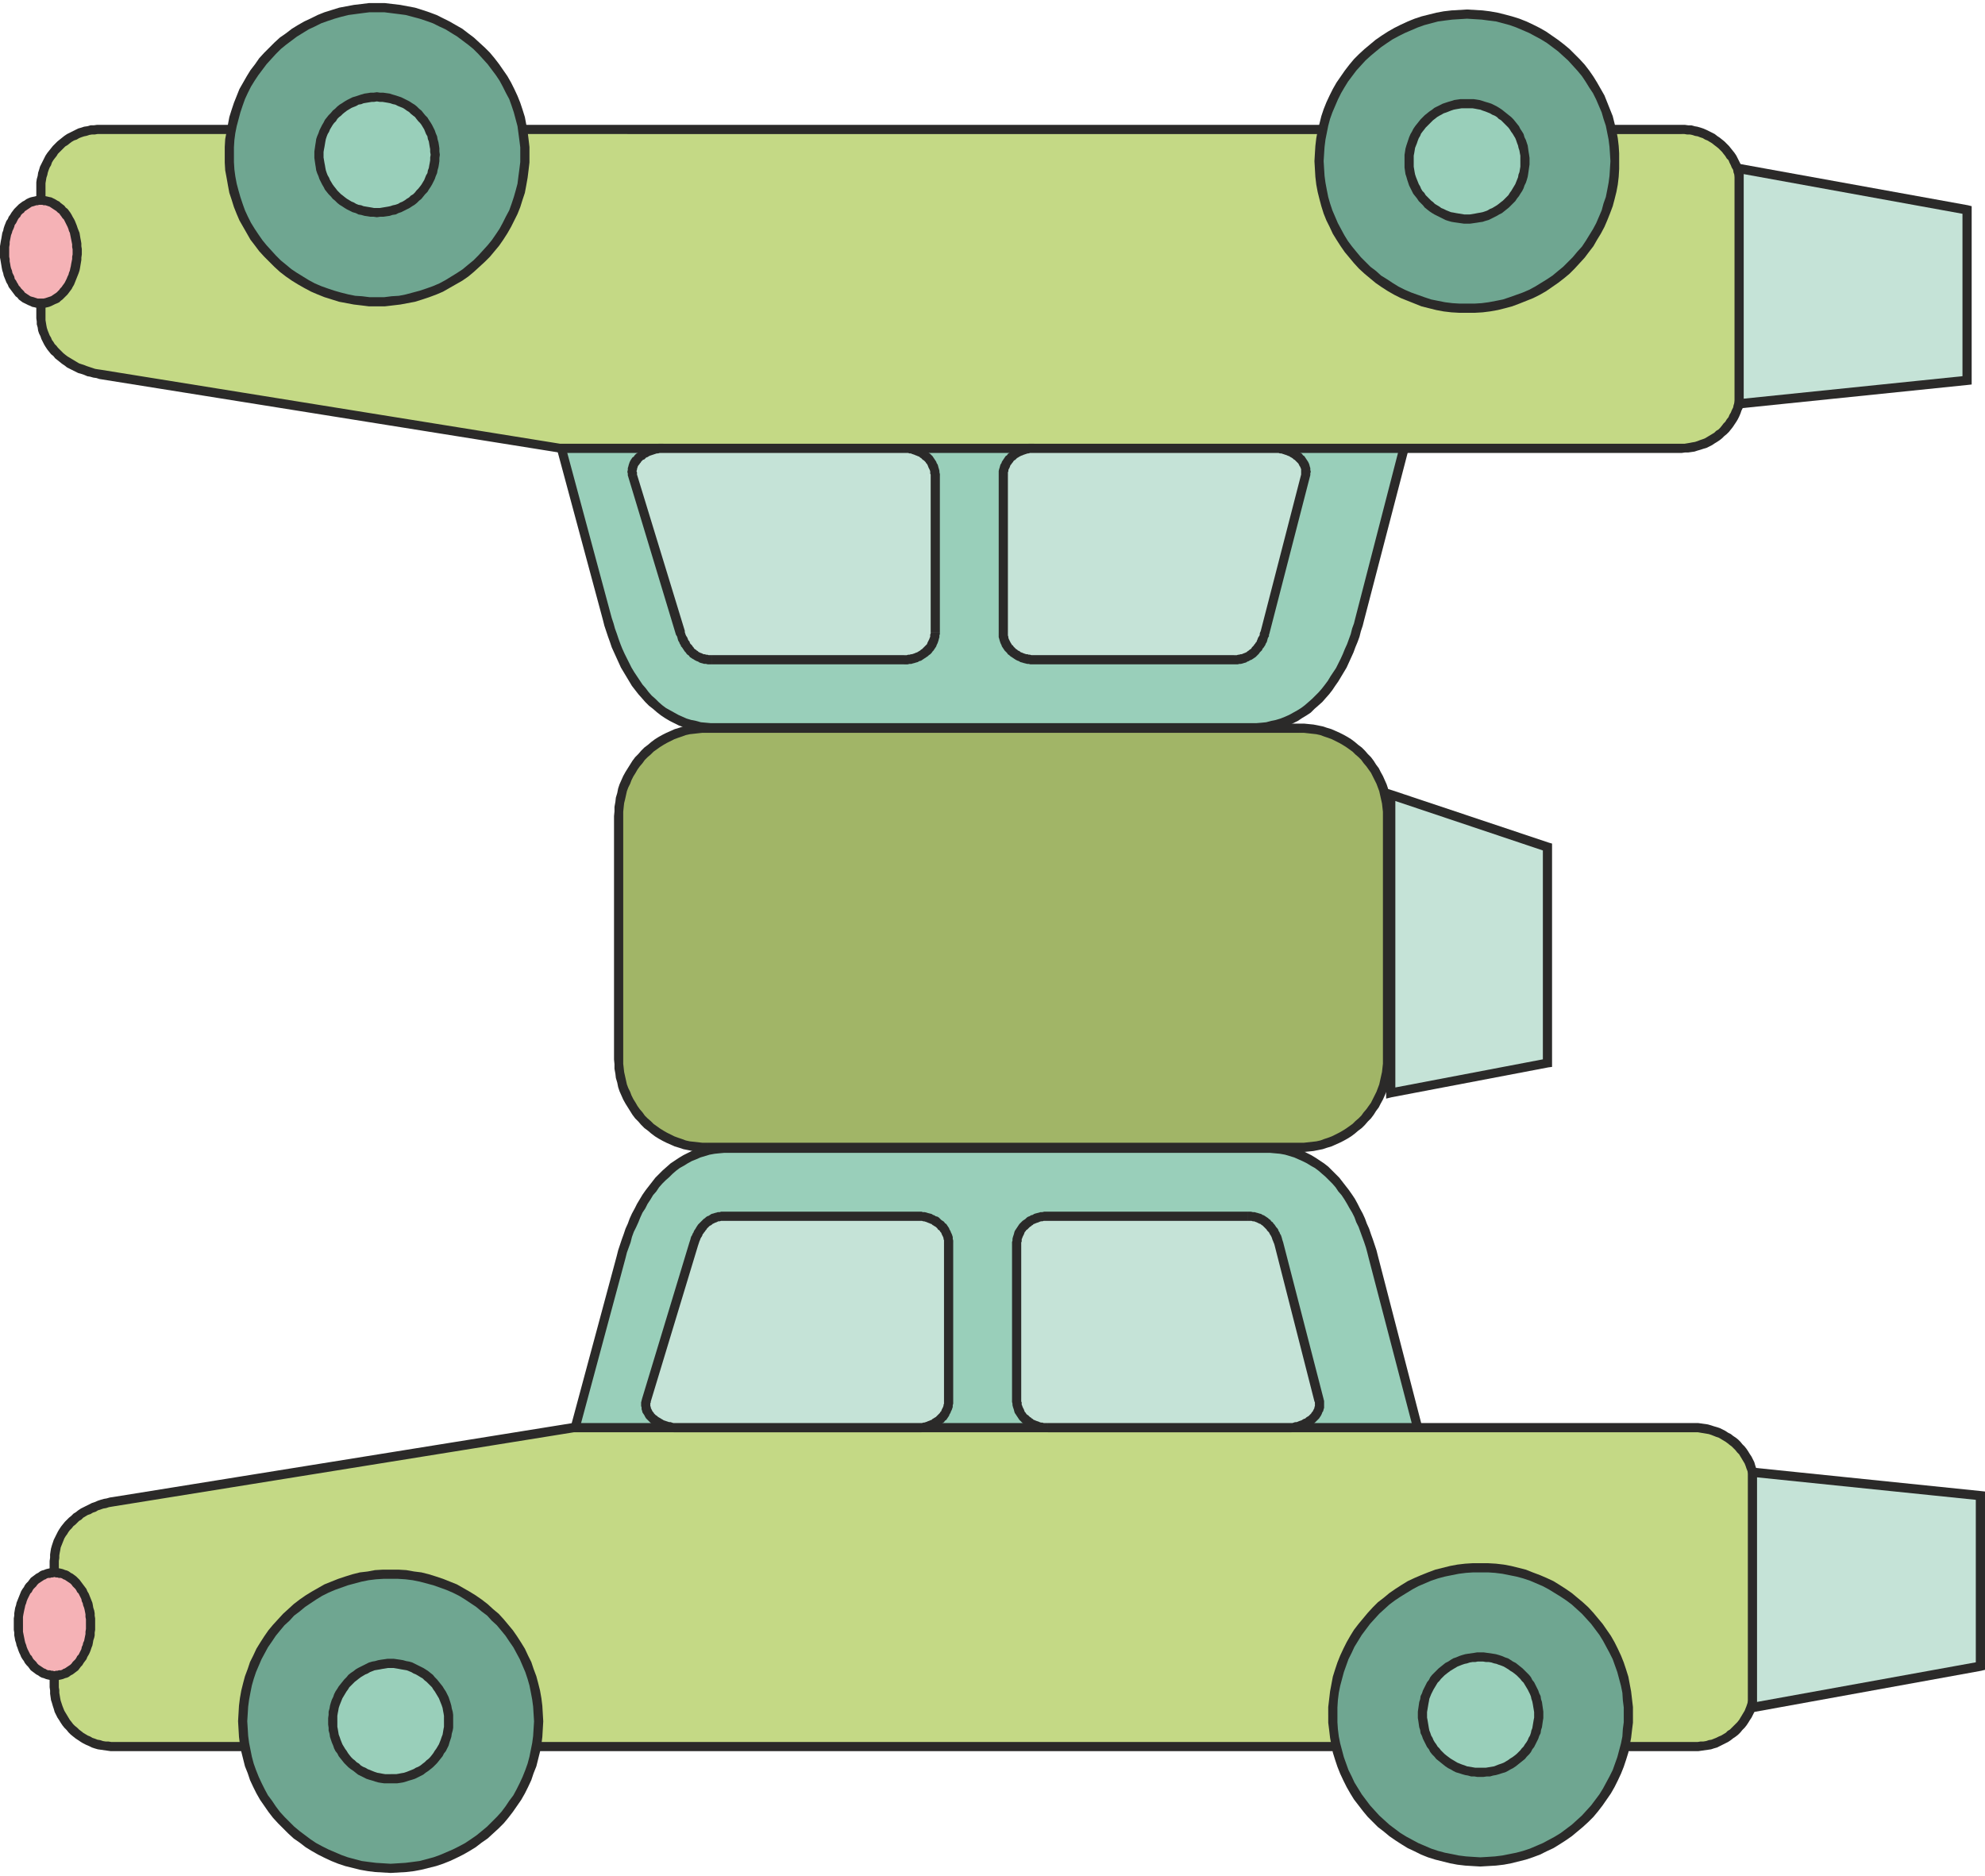 <svg xmlns="http://www.w3.org/2000/svg" width="73" height="69" fill-rule="evenodd" clip-rule="evenodd" image-rendering="optimizeQuality" shape-rendering="geometricPrecision" text-rendering="geometricPrecision" viewBox="0 0 43.19 40.69"><defs><style>.fil6{fill:#f5b2b6}.fil4{fill:#c5e3d7}.fil2{fill:#c4d985}.fil3{fill:#6fa691}.fil0{fill:#99cfba}.fil1{fill:#2b2a29;fill-rule:nonzero}</style></defs><g id="Слой_x0020_1"><g id="_838537696"><path d="M15.88 24.92h11.64c1.3 0 2.03 1.1 2.36 2.36l1.33 5.11c.32 1.26-2.39 2.08-3.69 2.08H15.88c-1.3 0-4-1.14-3.66-2.4l1.29-4.79c.34-1.25 1.07-2.36 2.37-2.36z" class="fil0"/><path id="1" d="M27.52 25.02H15.88v-.2h11.64v.2zm2.46 2.24l-.2.05-.03-.12-.03-.11-.04-.12-.04-.11-.04-.11-.04-.11-.05-.1-.04-.11-.05-.1-.06-.1-.05-.09-.06-.1-.06-.09-.07-.08-.06-.09-.07-.08-.07-.07-.08-.08-.07-.06-.08-.07-.08-.06-.09-.05-.08-.05-.1-.05-.09-.04-.09-.04-.1-.03-.1-.03-.11-.02-.11-.01-.11-.01h-.11v-.2h.12l.12.01.12.02.12.02.11.03.11.03.11.04.1.05.1.05.1.06.09.06.09.06.09.07.08.08.08.08.08.08.07.09.07.09.07.09.07.1.06.09.06.11.05.1.06.11.05.11.04.11.05.11.04.12.04.11.04.12.04.12.03.12zm1.13 5.15l-1.33-5.1.2-.05 1.32 5.1-.19.05zm-3.59 2.16v-.2h.12l.13-.01.14-.01.14-.02.15-.02.15-.02.16-.03.15-.03.17-.04.16-.04.16-.05.16-.05.16-.05.16-.06.15-.06.15-.07.14-.07.14-.07.13-.07.13-.08.12-.08.1-.09.1-.08.09-.09.07-.09.06-.09.05-.1.04-.09.02-.09.01-.1v-.1l-.02-.11.19-.05.03.13v.13l-.01.13-.03.12-.05.12-.06.11-.07.11-.09.1-.09.1-.11.1-.12.09-.12.09-.13.08-.14.08-.15.07-.15.07-.15.07-.16.06-.16.06-.17.06-.16.05-.17.05-.17.04-.16.04-.16.04-.17.02-.15.03-.16.02-.14.02-.15.01-.13.01h-.13zm-11.64-.2h11.64v.2H15.88v-.2zm-3.75-2.32l.19.05-.02.1-.01.11.01.1.02.1.04.1.05.1.06.11.08.1.08.1.1.09.1.1.12.1.12.09.13.09.14.08.14.09.15.08.16.07.15.07.16.07.16.06.16.06.16.06.16.05.16.04.15.04.15.03.15.03.14.02.14.02.13.01h.12v.2h-.13l-.14-.01-.14-.02-.15-.02-.16-.03-.15-.04-.16-.03-.17-.05-.16-.05-.17-.06-.16-.06-.17-.06-.16-.07-.16-.08-.16-.08-.15-.08-.15-.09-.15-.09-.13-.09-.13-.1-.13-.1-.11-.1-.11-.11-.09-.11-.08-.11-.08-.12-.05-.12-.05-.12-.03-.13-.01-.13.01-.13.03-.13zm1.48-4.74l-1.29 4.79-.19-.05 1.29-4.79.19.05zm2.27-2.49v.2h-.12l-.11.01-.1.01-.11.02-.1.03-.1.03-.09.04-.1.04-.09.05-.08.05-.09.05-.08.06-.08.07-.07.07-.08.07-.07.07-.07.08-.06.09-.07.08-.06.1-.06.09-.05.1-.06.09-.05.11-.04.1-.05.11-.05.1-.04.11-.03.12-.04.11-.04.11-.03.12-.19-.05.03-.12.04-.12.04-.12.04-.11.04-.12.05-.11.04-.11.05-.11.06-.11.05-.1.06-.1.06-.1.07-.1.07-.09.07-.09.07-.09.08-.08.08-.08.08-.07.09-.08.09-.06.09-.06.1-.06.1-.05.1-.05.1-.04.11-.03.12-.03.11-.02.12-.02.12-.01h.13z" class="fil1"/><path d="M2.48 32.61L12.47 31h24.41c.71 0 1.29.58 1.29 1.3v4.35c0 .71-.58 1.29-1.29 1.29H2.48c-.71 0-1.3-.58-1.3-1.29V33.9c0-.71.6-1.18 1.3-1.29z" class="fil2"/><path id="1" d="M12.49 31.1l-10 1.61-.03-.2 10-1.61h.01l.02.2zm-.03-.2h.01-.01zm24.42.2H12.47v-.2h24.41v.2zm1.39 1.2h-.19l-.01-.07v-.06l-.01-.06-.01-.05-.01-.06-.02-.06-.02-.05-.02-.06-.02-.05-.03-.05-.03-.05-.03-.05-.03-.05-.04-.04-.04-.05-.04-.04-.04-.04-.04-.03-.05-.04-.04-.03-.05-.03-.05-.03-.05-.03-.06-.02-.05-.02-.05-.02-.06-.02-.06-.01-.06-.01-.06-.01-.06-.01h-.06v-.2h.07l.07.01.07.01.07.01.07.02.06.02.07.02.06.02.06.03.06.03.06.04.06.03.05.04.06.04.05.04.05.05.04.05.05.05.04.05.04.06.03.05.04.06.03.06.03.06.02.07.02.06.02.07.02.07.01.06.01.07V32.3zm-.19 4.35V32.3h.19v4.35h-.19zm-1.2 1.39v-.2h.06l.06-.01h.06l.06-.01.06-.02.06-.01.05-.02.05-.02.06-.03.05-.02.05-.03.05-.03.04-.04.05-.03.04-.04.04-.04.04-.04.04-.04.04-.05.03-.05.03-.05.03-.05.03-.05.02-.05.02-.05.02-.06.02-.06.01-.05.01-.06.01-.06v-.06l.01-.06h.19v.14l-.01.07-.01.07-.02.06-.02.07-.02.06-.02.07-.03.06-.03.06-.04.06-.03.05-.04.06-.04.05-.05.05-.04.05-.05.05-.05.04-.06.04-.05.04-.06.04-.06.03-.06.03-.06.03-.06.03-.07.02-.06.02-.07.01-.07.01-.07.01-.07.01h-.07zm-34.4-.2h34.4v.2H2.48v-.2zm-1.4-1.19h.2l.01.06v.06l.01.06.01.06.01.05.02.06.02.06.02.05.02.05.03.05.03.05.03.05.03.05.04.05.03.04.04.04.05.04.04.04.04.03.05.04.05.03.05.03.05.02.05.03.06.02.05.02.06.01.06.02.06.01h.06l.06.01h.06v.2h-.07l-.07-.01-.07-.01-.07-.01-.07-.01-.07-.02-.06-.02-.06-.03-.07-.03-.06-.03-.05-.03-.06-.04-.06-.04-.05-.04-.05-.04-.05-.05-.04-.05-.05-.05-.04-.05-.04-.06-.03-.05-.04-.06-.03-.06-.03-.06-.02-.07-.02-.06-.02-.07-.02-.06-.01-.07-.01-.07v-.07l-.01-.07zm.2-2.75v2.75h-.2V33.9h.2zm1.18-1.39l.03.2-.06.01-.06.01-.06.02-.06.01-.06.02-.06.02-.05.03-.06.02-.05.03-.06.02-.05.03-.05.03-.04.04-.05.03-.04.04-.04.04-.04.03-.04.05-.04.04-.03.04-.03.05-.03.04-.03.05-.02.05-.02.05-.02.05-.02.05-.01.06-.01.05-.01.06v.06l-.01.06h-.2l.01-.07v-.07l.01-.07.01-.06.02-.07.02-.06.02-.06.03-.06.03-.06.03-.06.03-.05.04-.06.04-.05.04-.05.04-.04.05-.05.05-.04.05-.05.05-.03.05-.04.06-.04.06-.03.06-.03.06-.03.06-.03.06-.02.07-.03.06-.02.07-.02.06-.01.07-.02.07-.01z" class="fil1"/><path d="M8.5 34.19c1.78 0 3.22 1.43 3.22 3.2 0 1.77-1.44 3.2-3.22 3.2-1.78 0-3.22-1.43-3.22-3.2 0-1.77 1.44-3.2 3.22-3.2z" class="fil3"/><path id="1" d="M11.82 37.39h-.2l-.01-.16-.01-.16-.02-.15-.03-.16-.03-.15-.04-.14-.05-.15-.06-.14-.06-.14-.07-.13-.07-.13-.09-.13-.08-.12-.09-.11-.1-.12-.11-.1-.1-.11-.12-.09-.12-.1-.12-.08-.12-.08-.13-.08-.14-.07-.14-.06-.14-.05-.14-.05-.15-.04-.15-.04-.15-.03-.16-.02-.16-.01H8.5v-.2h.17l.17.01.17.03.16.02.16.04.16.05.15.05.15.06.15.06.14.08.14.08.13.08.13.09.13.1.12.11.12.1.11.12.1.12.1.12.09.13.09.14.08.13.07.15.07.14.05.15.06.16.04.15.04.16.03.17.02.16.01.17.01.17zm-3.32 3.3v-.2l.16-.01.16-.01.16-.02.15-.02.15-.04.15-.04.14-.05.14-.06.14-.06.14-.07.13-.07.12-.08.13-.09.11-.09.12-.1.1-.1.11-.11.1-.11.09-.12.08-.12.09-.12.07-.13.07-.14.06-.13.06-.15.05-.14.04-.15.03-.15.03-.15.02-.15.01-.16.01-.16h.2l-.01.17-.01.17-.02.16-.03.16-.04.16-.04.16-.06.15-.05.15-.07.15-.07.14-.08.14-.09.13-.09.13-.1.13-.1.12-.11.11-.12.11-.12.11-.13.09-.13.1-.13.08-.14.08-.14.07-.15.07-.15.06-.15.05-.16.04-.16.04-.16.03-.17.02-.17.01-.17.01zm-3.32-3.3h.2l.01.16.01.16.02.15.03.15.03.15.04.15.05.14.06.15.06.13.07.14.07.13.09.12.08.12.09.12.1.11.11.11.1.1.12.1.12.09.12.09.12.08.13.07.14.07.14.06.14.06.14.05.15.04.15.04.15.02.16.02.16.01.16.01v.2l-.17-.01-.17-.01-.16-.02-.17-.03-.16-.04-.16-.04-.15-.05-.15-.06-.15-.07-.14-.07-.14-.08-.13-.08-.13-.1-.13-.09-.12-.11-.11-.11-.11-.11-.11-.12-.1-.13-.09-.13-.09-.13-.08-.14-.07-.14-.07-.15-.05-.15-.06-.15-.04-.16-.04-.16-.03-.16-.02-.16-.01-.17-.01-.17zm3.32-3.3v.2h-.16l-.16.01-.16.02-.15.03-.15.04-.15.04-.14.05-.14.05-.14.06-.14.07-.13.08-.12.08-.12.08-.12.1-.12.09-.1.11-.11.1-.1.12-.09.11-.08.12-.09.13-.07.13-.07.13-.06.14-.06.14-.05.15-.04.14-.03.15-.03.16-.02.15-.01.16-.01.16h-.2l.01-.17.01-.17.02-.16.03-.17.04-.16.04-.15.06-.16.05-.15.07-.14.07-.15.08-.13.09-.14.09-.13.1-.12.11-.12.11-.12.11-.1.12-.11.13-.1.13-.09.13-.08.14-.08.14-.08.15-.06.15-.06.15-.05.16-.05.16-.04.17-.02.16-.03.17-.01h.17z" class="fil1"/><path d="M32.21 34.05c1.78 0 3.22 1.43 3.22 3.2 0 1.76-1.44 3.2-3.22 3.2-1.77 0-3.21-1.44-3.21-3.2 0-1.77 1.44-3.2 3.21-3.2z" class="fil3"/><path id="1" d="M35.53 37.25h-.2v-.16l-.02-.16-.01-.16-.03-.15-.04-.15-.04-.15-.05-.14-.05-.14-.07-.14-.07-.13-.07-.13-.08-.13-.09-.12-.09-.12-.1-.11-.1-.11-.11-.1-.11-.1-.12-.09-.12-.08-.13-.08-.13-.08-.13-.07-.14-.06-.14-.06-.15-.05-.15-.04-.15-.03-.15-.03-.16-.02-.15-.01h-.17v-.2h.17l.17.01.17.02.16.03.16.04.16.04.15.06.16.06.14.06.15.07.13.08.14.09.13.09.12.1.12.1.12.11.11.12.1.12.1.12.09.13.09.13.08.14.07.14.07.15.06.15.05.15.05.16.03.16.03.16.02.17.02.17v.17zm-3.32 3.3v-.2l.17-.01.15-.01.16-.02.15-.03.15-.03.15-.04.15-.05.14-.06.14-.06.13-.07.13-.07.13-.08.12-.09.12-.09.11-.1.11-.1.1-.11.1-.11.09-.12.09-.12.08-.13.07-.13.07-.13.07-.14.05-.14.05-.14.04-.15.04-.15.03-.15.01-.16.02-.15v-.16h.2v.17l-.02.16-.02.17-.03.16-.03.16-.05.16-.05.15-.06.15-.07.15-.07.14-.08.14-.09.13-.09.13-.1.13-.1.12-.11.11-.12.11-.12.1-.12.1-.13.09-.14.09-.13.08-.15.07-.14.07-.16.06-.15.05-.16.04-.16.04-.16.03-.17.02-.17.01-.17.01zm-3.31-3.3h.2v.16l.01.15.02.16.03.15.04.15.04.15.05.14.05.14.07.14.06.13.08.13.08.13.09.12.09.12.1.11.1.11.11.1.11.1.12.09.12.09.13.08.13.07.13.07.14.06.14.06.15.05.15.04.15.03.15.03.16.02.15.01.16.01v.2l-.17-.01-.16-.01-.17-.02-.16-.03-.16-.04-.16-.04-.16-.05-.15-.06-.14-.07-.15-.07-.13-.08-.14-.09-.13-.09-.12-.1-.13-.1-.11-.11-.11-.11-.1-.12-.1-.13-.1-.13-.08-.13-.08-.14-.07-.14-.07-.15-.06-.15-.05-.15-.05-.16-.03-.16-.03-.16-.02-.17-.02-.16v-.17zm3.31-3.3v.2h-.16l-.15.01-.16.02-.15.03-.15.03-.15.04-.15.05-.14.06-.14.06-.13.07-.13.08-.13.08-.12.08-.12.09-.11.1-.11.1-.1.11-.1.11-.09.12-.09.12-.08.13-.08.13-.06.13-.07.14-.05.14-.05.14-.04.15-.04.15-.03.15-.02.16-.01.16v.16h-.2v-.17l.02-.17.02-.17.03-.16.03-.16.05-.16.05-.15.06-.15.07-.15.07-.14.08-.14.08-.13.1-.13.1-.12.1-.12.11-.12.11-.11.13-.1.12-.1.13-.09.14-.09.13-.08.15-.07.14-.06.15-.06.16-.06.16-.04.16-.04.16-.03.17-.02.16-.01h.17z" class="fil1"/><path d="M19.97 26.4h-4.2c-.37 0-.58.28-.67.6l-1.03 3.4c-.1.32.3.6.67.6h5.23c.37 0 .67-.27.67-.6V27c0-.33-.3-.6-.67-.6z" class="fil4"/><path id="1" d="M15.77 26.3h4.2v.2h-4.2v-.2zm-.58.73l-.19-.06.01-.03.01-.03.01-.04.01-.03.02-.03.01-.03.02-.03.01-.03.02-.03.02-.03.01-.02.02-.03.02-.03.02-.02.03-.03.02-.02.02-.02.03-.03.03-.02.02-.02.03-.02.03-.01.03-.02.03-.02.04-.01.03-.01.04-.01.03-.01h.04l.03-.01h.08v.2h-.08l-.03.01h-.03l-.02.01-.02.01-.03.01-.02.01-.02.01-.02.01-.02.02-.02.01-.02.01-.02.02-.02.02-.02.02-.01.02-.02.02-.01.02-.02.02-.01.02-.02.02-.01.03-.01.02-.02.03-.01.02-.01.03-.01.02-.01.03-.01.03-.01.03zm-1.22 3.34l1.03-3.4.19.06-1.03 3.4-.19-.06zm.77.53v.2h-.08l-.04-.01h-.04l-.04-.01-.03-.01-.04-.01-.04-.01-.04-.02-.03-.01-.04-.02-.03-.02-.03-.02-.04-.02-.03-.02-.03-.02-.02-.02-.03-.03-.03-.03-.02-.02-.02-.03-.02-.04-.02-.03-.02-.03-.01-.04-.01-.03v-.04l-.01-.03v-.08l.01-.04.01-.04.19.06v.02l-.01.02v.06l.01.02v.02l.01.02.01.02.01.02.01.02.02.02.01.02.02.02.02.02.02.01.02.02.03.02.02.01.03.02.02.01.03.02.03.01.03.01.03.01.03.01h.03l.03.01.03.01h.09zm5.23.2h-5.23v-.2h5.23v.2zm.57-.7h.2v.08l-.01.03v.04l-.01.03-.01.03-.02.04-.01.03-.02.03-.01.03-.02.03-.02.03-.02.03-.03.02-.02.03-.03.02-.03.02-.02.02-.03.03-.03.02-.04.01-.03.02-.03.01-.03.02-.04.01-.04.01-.03.01-.04.01h-.04l-.03.01h-.08v-.2h.09l.03-.01h.02l.03-.01.03-.01.02-.01.03-.01.02-.01.03-.01.02-.02.02-.01.03-.02.02-.01.02-.02.02-.02.01-.01.02-.02.02-.02.01-.02.02-.02.01-.03.01-.02.01-.02.01-.02.01-.03v-.02l.01-.02v-.08zm.2-3.4v3.4h-.2V27h.2zm-.77-.5v-.2h.08l.03.01h.04l.04.01.03.01.04.01.04.01.03.02.03.01.03.02.04.01.03.02.03.03.02.02.03.02.03.02.02.03.03.02.02.03.02.03.02.03.01.03.02.03.01.03.02.04.01.03.01.03v.04l.01.04V27h-.2v-.08l-.01-.02v-.02l-.01-.03-.01-.02-.01-.02-.01-.02-.01-.03-.02-.02-.01-.02-.02-.02-.02-.01-.01-.02-.02-.02-.02-.02-.02-.01-.03-.02-.02-.01-.02-.02-.03-.01-.02-.01-.03-.01-.02-.01-.03-.01-.03-.01h-.02l-.03-.01h-.09z" class="fil1"/><path d="M22.8 26.4h4.35c.37 0 .59.28.67.6l.88 3.4c.08.32-.3.6-.68.6H22.8c-.37 0-.68-.27-.68-.6V27c0-.33.31-.6.68-.6z" class="fil4"/><path id="1" d="M27.15 26.3v.2H22.8v-.2h4.35zm.58.72l-.01-.03-.01-.02-.01-.03-.01-.02-.01-.03-.01-.03-.01-.02-.01-.02-.02-.03-.01-.02-.01-.02-.02-.02-.02-.02-.01-.02-.02-.02-.02-.02-.02-.02-.01-.01-.02-.02-.02-.01-.02-.02-.03-.01-.02-.01-.02-.01-.02-.01-.03-.01-.02-.01h-.03l-.03-.01h-.08v-.2h.07l.04.01h.04l.03.01.04.01.03.01.04.01.03.02.03.01.03.02.03.02.03.02.02.02.03.02.02.03.03.02.02.03.02.02.02.03.02.03.02.02.02.03.01.03.02.03.01.03.02.03.01.03.01.03.01.04.01.03.01.03-.19.05zm1.07 3.36l-.2.05-.87-3.41.19-.05.88 3.41zm-.78.52h.1l.03-.01.03-.01h.03l.03-.01.02-.01.03-.01.03-.01.03-.02.02-.01.03-.01.02-.02.03-.02.02-.01.02-.02.02-.02.02-.02.01-.02.02-.02.01-.02.01-.02.01-.02.01-.02v-.02l.01-.02v-.08l-.01-.02.2-.05.01.04V30.57l-.01.03-.01.04-.02.03-.01.03-.02.04-.02.03-.02.03-.02.02-.03.03-.03.03-.02.02-.03.02-.03.02-.04.03-.03.01-.03.02-.04.02-.03.01-.04.02-.04.01-.03.01-.04.01-.04.01h-.04l-.04.01h-.08v-.2zm-5.22.2v-.2h5.22v.2H22.8zm-.58-.7v.03l.01.02v.05l.01.02.01.03.01.02.01.02.01.02.01.03.01.02.02.02.01.02.02.02.02.01.02.02.02.02.02.01.02.02.02.01.02.02.03.01.02.01.03.01.03.01.02.01.03.01h.03l.03.01h.09v.2h-.08l-.04-.01h-.04l-.03-.01-.04-.01-.04-.01-.03-.01-.03-.02-.04-.01-.03-.02-.03-.01-.03-.02-.03-.03-.03-.02-.03-.02-.02-.02-.03-.03-.02-.02-.02-.03-.02-.03-.02-.03-.02-.03-.02-.03-.01-.03-.01-.04-.01-.03-.01-.03-.01-.04v-.03l-.01-.04v-.04h.2zm-.2-3.4h.2v3.4h-.2V27zm.78-.5h-.09l-.03.01h-.03l-.03.01-.02.01-.03.01-.03.01-.02.01-.03.01-.02.02-.02.01-.02.02-.02.01-.02.02-.02.02-.02.02-.02.01-.01.02-.02.02-.01.02-.01.03-.01.02-.01.02-.01.02-.01.03-.01.02v.05l-.01.02V27h-.2v-.04l.01-.03v-.04l.01-.04.01-.03.01-.03.01-.04.01-.03.02-.03.02-.03.02-.03.02-.03.02-.03.02-.02.03-.03.02-.02.03-.02.03-.02.03-.03.03-.02.03-.01.03-.02.04-.01.03-.02.03-.01.04-.01.04-.01.03-.01h.04l.04-.01h.08v.2z" class="fil1"/><path d="M38.13 31.97l4.96.51v3.71l-4.96.9z" class="fil4"/><path id="1" d="M43.08 32.58l-4.96-.51.02-.2 4.96.51.09.1-.11.1zm.02-.2l.09.01v.09l-.09-.1zm-.11 3.81v-3.71h.2v3.71l-.08.1-.12-.1zm.2 0v.08l-.08.02.08-.1zm-5.08.8l4.97-.9.03.2-4.96.9-.12-.1.08-.1zm.04.2l-.12.02v-.12l.12.1zm.08-5.22v5.12h-.2v-5.12l.11-.1.09.1zm-.2 0v-.11l.11.01-.11.1z" class="fil1"/><path d="M30.26 23.72l3.41-.66v-4.69l-3.41-1.15z" class="fil4"/><path id="1" d="M33.65 22.97l.12.09-.08.1-3.41.65-.04-.19 3.41-.65zm.12.09v.09l-.08.01.08-.1zm-.2-4.69l.13-.1.07.1v4.69h-.2v-4.69zm.13-.1l.07.02v.08l-.07-.1zm-3.47-.95l-.07-.1.13-.09 3.41 1.14-.07.19-3.4-1.14zm-.07-.1v-.13l.13.04-.13.09zm.2 6.5l-.08.09-.12-.09v-6.5h.2v6.5zm-.08.09l-.12.03v-.12l.12.09z" class="fil1"/><path fill="#a1b567" d="M15.38 15.78h12.9c1.05 0 1.91.86 1.91 1.91v5.3c0 1.05-.86 1.91-1.91 1.91h-12.9c-1.06 0-1.92-.86-1.92-1.91v-5.3c0-1.05.86-1.91 1.92-1.91z"/><path id="1" d="M28.28 15.88h-12.9v-.2h12.9v.2zm2.01 1.81h-.2v-.09l-.01-.09-.01-.09-.02-.09-.02-.09-.02-.09-.03-.08-.03-.08-.04-.08-.04-.08-.04-.08-.05-.07-.05-.07-.06-.07-.05-.07-.06-.06-.07-.06-.06-.06-.07-.05-.07-.05-.08-.05-.07-.04-.08-.04-.08-.04-.08-.03-.09-.03-.08-.03-.09-.02-.09-.01-.09-.01-.09-.01h-.09v-.2h.1l.1.01.1.01.1.02.1.02.09.03.1.03.09.04.09.04.08.04.09.05.08.05.08.06.07.06.08.06.07.07.06.07.07.07.06.08.05.08.06.08.04.08.05.09.04.09.04.09.03.09.02.1.03.1.02.09.01.11.01.1v.1zm-.2 5.3v-5.3h.2v5.3h-.2zM28.28 25v-.2h.09l.09-.01.09-.01.09-.01.09-.02.08-.03.09-.03.08-.03.08-.04.08-.04.07-.04.08-.05.07-.05.07-.05.06-.06.07-.06.06-.06.05-.07.06-.07.05-.07.05-.07.04-.08.04-.08.04-.08.03-.08.03-.08.02-.09.02-.09.02-.09.01-.09.01-.09v-.09h.2v.1l-.01.1-.01.11-.02.09-.03.1-.02.1-.03.09-.04.09-.04.09-.05.09-.04.08-.06.08-.05.08-.06.08-.07.07-.06.07-.07.07-.08.06-.07.06-.08.06-.08.05-.09.05-.08.04-.09.04-.09.04-.1.03-.09.03-.1.02-.1.02-.1.01-.1.01h-.1zm-12.9-.2h12.9v.2h-12.9v-.2zm-2.02-1.81h.2v.09l.01.09.01.09.02.09.02.09.02.09.03.08.04.08.03.08.04.08.05.08.04.07.05.07.06.07.05.07.06.06.07.06.06.06.07.05.07.05.08.05.07.04.08.04.08.04.08.03.09.03.08.03.09.02.09.01.09.01.09.01h.1v.2h-.11l-.1-.01-.1-.01-.1-.02-.1-.02-.09-.03-.1-.03-.09-.04-.09-.04-.08-.04-.09-.05-.08-.05-.08-.06-.07-.06-.08-.06-.07-.07-.06-.07-.07-.07-.06-.08-.05-.08-.05-.08-.05-.08-.05-.09-.04-.09-.04-.09-.03-.09-.02-.1-.03-.1-.01-.09-.02-.11v-.1l-.01-.1zm.2-5.3v5.3h-.2v-5.3h.2zm1.82-2.01v.2h-.1l-.09.01-.09.01-.09.01-.09.02-.08.03-.09.03-.08.03-.08.04-.08.04-.07.04-.08.05-.07.05-.07.05-.06.06-.07.06-.06.06-.05.07-.06.07-.05.07-.04.07-.05.08-.04.08-.03.08-.04.08-.03.08-.02.09-.02.09-.02.08-.01.09-.01.1v.09h-.2l.01-.1v-.1l.02-.11.01-.09.03-.1.02-.1.03-.09.04-.09.04-.09.05-.09.05-.08.05-.08.05-.08.06-.08.07-.07.06-.07.07-.07.08-.06.07-.06.08-.06.08-.05.09-.05.08-.04.09-.04.09-.04.1-.03.09-.03.1-.02.1-.02.1-.01.1-.01h.11z" class="fil1"/><path d="M15.58 15.77h11.64c1.3 0 2.04-1.1 2.36-2.36l1.33-5.11c.33-1.26-2.39-2.08-3.69-2.08H15.58c-1.3 0-3.99 1.14-3.65 2.39l1.29 4.8c.34 1.25 1.06 2.36 2.36 2.36z" class="fil0"/><path id="1" d="M27.22 15.67v.2H15.58v-.2h11.64zm2.46-2.24l-.03.12-.04.12-.03.12-.04.11-.05.12-.04.11-.05.11-.05.11-.05.11-.06.1-.06.1-.06.1-.07.1-.06.09-.07.09-.08.09-.07.08-.09.08-.08.07-.08.08-.09.06-.1.06-.09.06-.1.05-.11.05-.1.04-.11.03-.12.03-.11.02-.12.02-.12.01h-.13v-.2h.11l.12-.01.1-.01.11-.03.1-.02.1-.03.1-.04.09-.04.09-.05.09-.05.08-.05.08-.06.08-.07.08-.07.07-.07.07-.07.07-.08.07-.09.06-.08.06-.1.06-.09.06-.09.05-.1.05-.1.05-.11.04-.1.05-.11.04-.11.04-.11.03-.12.04-.11.03-.12.19.05zm1.13-5.16l.2.05-1.33 5.11-.19-.05 1.32-5.11zm-3.59-2.15h.13l.14.01.14.01.15.02.15.02.16.02.16.03.16.04.17.04.16.04.17.05.17.05.16.05.16.06.16.07.16.07.15.07.14.07.14.08.13.08.13.09.11.09.11.1.1.1.08.1.08.11.06.11.04.12.03.12.01.13v.12l-.02.13-.2-.05.02-.1.01-.1-.01-.1-.03-.09-.03-.1-.05-.09-.07-.09-.07-.09-.09-.09-.09-.09-.11-.08-.12-.08-.12-.08-.13-.07-.14-.08-.15-.06-.15-.07-.15-.06-.16-.06-.16-.05-.16-.05-.16-.05-.16-.04-.16-.04-.16-.03-.16-.03-.15-.02-.15-.03-.14-.01-.14-.01-.13-.01h-.12v-.2zm-11.64.2v-.2h11.64v.2H15.58zm-3.75 2.32l-.03-.13v-.13l.01-.13.03-.13.04-.12.06-.12.07-.12.08-.11.1-.11.1-.11.12-.1.12-.11.13-.09.14-.1.14-.09.15-.08.15-.08.16-.08.16-.08.17-.07.16-.06.17-.06.16-.06.17-.05.16-.05.16-.04.16-.03.15-.03.15-.02.14-.02.14-.01h.13v.2h-.12l-.13.01-.13.02-.14.02-.15.02-.15.04-.16.04-.16.04-.16.05-.16.05-.16.06-.16.07-.16.06-.15.08-.15.07-.15.08-.15.09-.13.08-.13.09-.13.09-.11.1-.11.09-.1.1-.08.1-.08.1-.06.1-.05.11-.03.1-.02.1-.01.1v.1l.02.11-.19.05zm1.48 4.74l-.19.05-1.29-4.79.19-.05 1.29 4.79zm2.27 2.49h-.12l-.13-.01-.11-.02-.12-.02-.11-.03-.11-.03-.11-.04-.1-.05-.1-.05-.1-.06-.09-.06-.09-.07-.08-.07-.09-.07-.08-.08-.07-.08-.08-.09-.07-.09-.07-.09-.06-.1-.06-.1-.06-.1-.06-.1-.05-.11-.05-.11-.05-.11-.05-.11-.04-.12-.04-.11-.04-.12-.04-.12-.03-.12.19-.05.04.12.03.11.04.11.04.12.04.11.04.1.05.11.05.1.05.1.05.1.06.1.06.09.06.09.06.09.07.08.06.08.07.08.08.07.07.07.08.07.08.06.09.05.09.05.09.05.09.04.09.04.1.03.1.02.11.03.11.01.11.01h.11v.2z" class="fil1"/><path d="M2.18 8.08l10 1.61h24.41c.71 0 1.29-.59 1.29-1.3V4.04c0-.71-.58-1.29-1.29-1.29H2.18c-.71 0-1.29.58-1.29 1.29v2.75c0 .71.59 1.18 1.29 1.29z" class="fil2"/><path id="1" d="M12.19 9.59l-.01.2-.02-.01-10-1.6.04-.2 9.99 1.61zm-.01.2h-.01l-.01-.01.02.01zm24.41-.2v.2H12.18v-.2h24.41zm1.39-1.2v.08l-.01.07-.01.06-.01.07-.02.07-.01.07-.03.06-.02.06-.03.07-.03.06-.03.05-.04.06-.04.06-.04.05-.04.05-.05.05-.05.04-.05.05-.05.04-.06.04-.05.03-.06.04-.06.03-.06.03-.07.02-.06.02-.07.02-.06.02-.07.01-.07.01h-.07l-.07.01v-.2h.06l.06-.01.06-.01.05-.01.06-.01.06-.02.05-.02.06-.02.05-.02.05-.03.05-.03.05-.03.05-.03.04-.04.05-.03.04-.04.04-.05.03-.04.04-.04.03-.05.04-.05.02-.05.03-.05.02-.05.03-.06.01-.05.02-.06.01-.06.01-.06.01-.06.01-.06v-.06h.2zm-.2-4.35h.2v4.35h-.2V4.04zm-1.19-1.39h.07l.07.01h.07l.07.02.06.01.07.02.06.02.07.03.06.03.06.03.06.03.05.04.06.04.05.04.05.04.05.05.05.05.04.05.04.05.04.05.04.06.03.06.03.06.03.06.02.06.03.07.01.06.02.07.01.07.01.07.01.07v.07h-.2v-.06l-.01-.06-.01-.06-.01-.06-.01-.06-.02-.05-.01-.06-.03-.05-.02-.05-.03-.06-.02-.05-.04-.04-.03-.05-.04-.05-.03-.04-.04-.04-.04-.04-.05-.04-.04-.03-.05-.04-.05-.03-.05-.03-.05-.02-.05-.03-.06-.02-.05-.02-.06-.01-.06-.02-.05-.01h-.06l-.06-.01h-.06v-.2zm-34.41.2v-.2h34.41v.2H2.18zM.79 4.04V3.9l.01-.07.02-.07.01-.07.02-.06.02-.07.03-.06.03-.06.03-.06.03-.06.04-.06.04-.05.04-.05.04-.05.05-.05.05-.05.05-.04.05-.04.05-.04.06-.04.06-.03.06-.03.06-.03.06-.03.07-.02.06-.02.07-.01.07-.02h.07l.07-.01h.07v.2h-.06l-.06.01H2l-.06.01-.06.02-.05.01-.06.02-.05.02-.05.03-.06.02-.05.03-.04.03-.05.04-.05.03-.04.04-.04.04-.04.04-.04.04-.03.05-.04.05-.03.04-.03.05-.02.06-.03.05-.02.05-.02.06-.01.05-.02.06-.01.06-.01.06v.12h-.2zm.2 2.75h-.2V4.04h.2v2.75zm1.17 1.39l-.06-.02-.07-.01-.07-.02-.06-.01-.07-.03-.06-.02-.07-.02-.06-.03-.06-.03-.06-.03-.06-.03-.05-.04-.06-.04-.05-.04-.05-.04-.05-.04-.04-.05-.05-.04-.04-.05-.04-.05-.04-.06-.03-.05-.03-.06-.03-.06-.02-.06-.03-.06-.02-.06-.01-.07-.02-.07v-.06l-.01-.07v-.07h.2v.11l.01.06.01.06.01.05.02.06.02.05.02.05.03.05.02.05.03.04.03.05.04.04.03.04.04.04.04.04.04.04.05.04.04.03.05.03.05.03.05.03.05.03.05.03.06.02.06.02.05.02.06.02.06.02.06.02.06.01.07.01-.04.2z" class="fil1"/><g><path d="M8.2 6.5c1.78 0 3.22-1.43 3.22-3.2C11.42 1.53 9.98.1 8.2.1 6.43.1 4.99 1.53 4.99 3.3c0 1.77 1.44 3.2 3.21 3.2z" class="fil3"/><path id="1" d="M11.52 3.3v.17l-.02.17-.02.16-.03.17-.03.16-.05.15-.05.16-.06.15-.07.14-.07.14-.08.14-.09.14-.09.13-.1.12-.1.12-.11.11-.12.11-.12.11-.12.1-.13.09-.14.08-.14.08-.14.08-.14.06-.16.06-.15.05-.16.05-.16.03-.16.03-.17.02-.17.02H8.2v-.2h.16l.16-.02.16-.01.15-.03.15-.04.15-.04.15-.05.14-.05.14-.06.13-.07.13-.08.13-.08.12-.08.12-.1.11-.09.11-.11.1-.11.1-.11.09-.11.09-.13.08-.12.07-.13.07-.14.07-.13.05-.14.05-.15.04-.14.04-.15.02-.16.02-.15.02-.16V3.3h.2zM8.2 0h.17l.17.02.17.02.16.03.16.03.16.05.15.05.16.06.14.07.14.07.14.08.14.08.13.1.12.09.12.11.12.11.11.11.1.12.1.13.09.13.09.13.08.14.07.14.07.15.06.15.05.15.05.16.03.16.03.16.02.16.02.17v.17h-.2v-.16l-.02-.16-.02-.15-.02-.15-.04-.15-.04-.15-.05-.15-.05-.14-.07-.13-.07-.14-.07-.13-.08-.12-.09-.12-.09-.12-.1-.11-.1-.11L10.3 1l-.11-.09-.12-.09-.12-.09-.13-.08-.13-.08-.13-.06-.14-.07-.14-.05-.15-.05L8.98.3 8.83.26 8.68.24 8.52.22 8.36.2H8.2V0zM4.89 3.3v-.17l.01-.17.03-.16.03-.16.03-.16.05-.16.05-.15.06-.15.06-.15.08-.14.08-.14.08-.13.1-.13.09-.13.11-.12.11-.11.11-.11.12-.11.13-.09.13-.1.13-.08.14-.08.15-.07.14-.07.15-.06.16-.05.16-.05.16-.03.16-.03.17-.02.16-.02h.17v.2h-.16l-.16.02-.15.02-.15.02-.16.04-.14.04-.15.05-.14.05-.14.07-.13.06-.13.08-.13.08-.12.09-.12.09-.11.09-.11.11-.1.11-.1.11-.09.12-.09.12-.08.12-.08.13-.07.14-.06.13-.05.14-.05.15-.04.15-.04.15-.03.15-.02.15-.01.16v.16h-.2zM8.2 6.6h-.17l-.16-.02-.17-.02-.16-.03-.16-.03-.16-.05-.16-.05-.15-.06-.14-.06-.15-.08-.14-.08-.13-.08-.13-.09-.13-.1-.12-.11-.11-.11-.11-.11-.11-.12-.09-.12-.1-.13-.08-.14-.08-.14-.08-.14-.06-.14-.06-.15-.05-.16-.05-.15-.03-.16-.03-.17-.03-.16-.01-.17V3.3h.2v.16l.01.16.02.15.03.16.04.15.04.14.05.15.05.14.06.13.07.14.08.13.08.12.09.13.09.11.1.11.1.11.11.11.11.09.12.1.12.08.13.08.13.08.13.07.14.06.14.05.15.05.14.04.16.04.15.03.15.01.16.02h.16v.2z" class="fil1"/></g><g><path d="M31.92 6.64c1.77 0 3.21-1.43 3.21-3.2 0-1.77-1.44-3.2-3.21-3.2-1.78 0-3.22 1.43-3.22 3.2 0 1.77 1.44 3.2 3.22 3.2z" class="fil3"/><path id="1" d="M35.23 3.44v.17l-.01.17-.02.17-.03.16-.04.16-.04.15-.06.16-.06.15-.06.14-.08.15-.08.13-.08.14-.1.13-.09.12-.11.12-.11.12-.11.11-.12.1-.13.1-.13.09-.13.09-.14.08-.14.07-.15.06-.15.06-.16.06-.15.04-.16.04-.17.03-.16.02-.17.01h-.17v-.2h.16l.16-.01.15-.02.16-.03.15-.03.15-.05.14-.05.14-.05.14-.06.13-.07.13-.08.13-.08.12-.08.12-.1.11-.09.11-.11.1-.1.1-.12.1-.11.08-.12.08-.13.08-.13.07-.13.06-.14.06-.14.04-.15.05-.14.03-.15.03-.16.02-.15.01-.16.01-.16h.19zM31.92.14l.17.01.17.01.16.02.17.03.16.04.15.04.16.05.15.06.15.07.14.07.14.08.13.09.13.09.13.1.12.1.11.11.11.11.11.12.1.13.09.13.08.13.08.14.08.14.06.15.06.15.06.15.04.16.04.16.03.16.02.17.01.16v.17h-.19l-.01-.16-.01-.15-.02-.16-.03-.15-.03-.15-.05-.15-.04-.14-.06-.14-.06-.14-.07-.14-.08-.12-.08-.13-.08-.12-.1-.12-.1-.11-.1-.11-.11-.1-.11-.1-.12-.09-.12-.09-.13-.08-.13-.07-.13-.07-.14-.06-.14-.06-.14-.05-.15-.04-.15-.04-.16-.02-.15-.02-.16-.01-.16-.01v-.2zm-3.32 3.3l.01-.17.01-.16.02-.17.03-.16.04-.16.04-.16.05-.15.06-.15.07-.15.07-.14.08-.14.09-.13.09-.13.1-.13.1-.12.11-.11.12-.11.12-.1.12-.1.13-.09.14-.09.14-.08.14-.07.15-.07.15-.06.15-.05.16-.04.16-.04.16-.03.17-.02.17-.01.17-.01v.2l-.16.01-.16.01-.16.02-.15.02-.15.04-.15.04-.14.05-.14.06-.14.06-.14.07-.13.07-.12.08-.13.09-.11.09-.12.1-.11.1-.1.11-.1.11-.09.12-.09.12-.08.13-.07.12-.07.14-.06.14-.06.14-.05.14-.04.15-.03.15-.03.15-.02.16-.01.15-.01.16h-.2zm3.32 3.3h-.17l-.17-.01-.17-.02-.16-.03-.16-.04-.16-.04-.15-.06-.15-.06-.15-.06-.14-.07-.14-.08-.14-.09-.13-.09-.12-.1-.12-.1-.12-.11-.11-.12-.1-.12-.1-.12-.09-.13-.09-.14-.08-.13-.07-.15-.07-.14-.06-.15-.05-.16-.04-.15-.04-.16-.03-.16-.02-.17-.01-.17-.01-.17h.2l.01.16.01.16.02.15.03.16.03.15.04.14.05.15.06.14.06.14.07.13.07.13.08.13.09.12.09.11.1.12.1.1.11.11.12.09.11.1.13.08.12.08.13.08.14.07.14.06.14.05.14.05.15.05.15.03.15.03.16.02.16.01h.16v.2z" class="fil1"/></g><g><path d="M19.67 14.29h-4.19c-.38 0-.58-.28-.68-.6l-1.03-3.4c-.1-.32.3-.6.67-.6h5.23c.37 0 .68.27.68.6v3.4c0 .33-.31.6-.68.6z" class="fil4"/><path id="1" d="M15.48 14.39v-.2h4.19v.2h-4.19zm-.58-.73v.03l.01.03.01.03.01.02.02.03.01.02.01.03.01.02.02.02.01.03.01.02.02.02.02.02.01.02.02.02.01.02.02.02.02.01.02.02.02.01.02.02.02.01.02.01.03.01.02.01.02.01h.03l.02.01h.03l.03.01h.06v.2h-.08l-.04-.01h-.04l-.03-.01-.04-.01-.03-.01-.03-.02-.03-.01-.04-.02-.03-.02-.02-.01-.03-.02-.03-.02-.02-.03-.03-.02-.02-.02-.02-.03-.02-.02-.02-.03-.02-.03-.02-.03-.02-.02-.01-.03-.02-.03-.01-.03-.02-.03-.01-.03-.01-.04-.01-.03-.02-.03-.01-.03.2-.06zm-1.23-3.35l.19-.05 1.04 3.4-.2.06-1.03-3.41zm.77-.52h-.09l-.03.01h-.03l-.03.01-.03.01-.03.01-.03.01-.03.01-.02.01-.03.02-.03.01-.02.02-.02.02-.03.01-.02.02-.02.02-.01.02-.02.02-.01.02-.02.02-.01.02-.01.02v.02l-.01.01v.03l-.01.02v.01l.01.02v.05l-.19.05-.01-.03v-.04l-.01-.04.01-.04v-.04l.01-.03.01-.04.01-.03.01-.03.02-.04.02-.03.02-.03.03-.02.02-.03.03-.03.03-.02.03-.02.03-.03.03-.02.03-.01.04-.02.03-.02.04-.02.03-.01.04-.01.04-.01.04-.01.04-.01.04-.01H14.44v.2zm5.23-.2v.2h-5.23v-.2h5.23zm.58.7v-.03l-.01-.02v-.05l-.01-.03-.01-.02-.01-.02-.01-.02-.01-.03-.01-.02-.01-.02-.02-.02-.01-.02-.02-.02-.02-.02-.02-.01-.02-.02-.02-.02-.02-.01-.02-.02-.03-.01-.02-.01-.03-.01-.02-.01-.03-.01-.03-.01-.02-.01h-.03l-.03-.01h-.09v-.2h.12l.04.01.03.01.04.01.03.01.04.01.03.01.04.02.03.02.03.01.03.02.03.02.03.02.02.03.03.02.03.03.02.02.02.03.02.03.02.03.02.03.01.03.02.03.01.03.01.04.01.03.01.04v.03l.01.04v.04h-.2zm.2 3.4h-.2v-3.4h.2v3.4zm-.78.5h.06l.03-.01h.03l.03-.01h.02l.03-.01.03-.01.02-.01.03-.01.02-.01.03-.02.02-.01.02-.02.02-.01.02-.02.02-.02.02-.02.02-.02.01-.01.02-.02.01-.03.01-.02.01-.02.01-.02.01-.02.01-.03.01-.02v-.05l.01-.02v-.03h.2v.04l-.01.03v.04l-.01.03-.01.04-.01.03-.01.03-.02.04-.01.03-.02.03-.02.03-.02.03-.02.02-.02.03-.03.03-.03.02-.02.02-.03.02-.03.02-.03.02-.03.02-.03.02-.04.01-.03.02-.04.01-.03.01-.04.01-.03.01h-.04l-.04.01h-.08v-.2z" class="fil1"/></g><g><path d="M22.5 14.29h4.35c.37 0 .59-.28.68-.6l.87-3.4c.09-.33-.3-.6-.67-.6H22.5c-.37 0-.67.27-.67.6v3.4c0 .33.3.6.67.6z" class="fil4"/><path id="1" d="M26.85 14.39H22.5v-.2h4.35v.2zm.58-.72l.19.05-.01.03v.03l-.02.03-.01.03-.01.04-.01.03-.02.03-.01.03-.02.03-.02.03-.02.02-.01.03-.03.03-.02.02-.02.03-.02.02-.03.03-.02.02-.03.02-.03.02-.03.02-.03.01-.03.02-.03.01-.03.02-.04.01-.03.01-.04.01h-.03l-.04.01h-.08v-.2h.06l.03-.01h.02l.03-.01h.02l.03-.01.02-.01.03-.01.02-.01.02-.01.02-.02.02-.01.02-.02.02-.01.02-.02.01-.02.02-.02.02-.02.01-.02.02-.02.01-.02.02-.02.01-.03.01-.02.01-.03.01-.02.02-.03.01-.02v-.03l.01-.03.01-.02zm1.07-3.36l-.88 3.41-.19-.05.88-3.41.19.05zm-.77-.52v-.2h.12l.04.01.03.01.04.01.04.01.04.01.03.01.04.02.03.02.04.01.03.02.03.02.03.03.03.02.03.02.02.03.03.02.02.03.02.03.02.03.02.03.02.04.01.03.01.04.01.03v.04l.01.04-.01.03v.04l-.01.04-.19-.05V10.14l-.01-.02-.01-.03-.01-.01-.01-.02-.01-.02-.01-.02-.02-.02-.02-.02-.02-.02-.02-.02-.02-.01-.02-.02-.03-.02-.02-.01-.03-.02-.03-.01-.02-.01-.03-.01-.03-.01-.03-.01-.03-.01h-.03l-.03-.01h-.09zm-5.23-.2h5.23v.2H22.5v-.2zm-.57.7h-.2v-.11l.01-.04.01-.03.01-.04.01-.03.02-.03.01-.03.02-.03.02-.03.02-.03.02-.03.03-.02.02-.03.03-.02.02-.03.03-.02.03-.02.03-.02.03-.01.04-.02.03-.02.03-.01.04-.01.03-.01.04-.01.04-.01.03-.01h.12v.2h-.09l-.03.01h-.02l-.03.01-.03.01-.03.01-.02.01-.03.01-.02.01-.02.01-.03.02-.02.01-.02.02-.02.02-.02.01-.02.02-.01.02-.02.02-.01.02-.02.02-.01.02-.01.03-.01.02-.01.02-.01.02v.03l-.01.02v.08zm-.2 3.4v-3.4h.2v3.4h-.2zm.77.5v.2h-.08l-.04-.01h-.03l-.04-.01-.04-.01-.03-.01-.04-.01-.03-.02-.03-.01-.04-.02-.03-.02-.03-.02-.03-.02-.03-.02-.02-.02-.03-.02-.02-.03-.03-.03-.02-.02-.02-.03-.02-.03-.02-.03-.01-.03-.02-.04-.01-.03-.01-.03-.01-.04-.01-.03V13.69h.2v.07l.01.03v.02l.01.03.01.02.01.02.01.02.01.02.02.03.01.02.02.01.01.02.02.02.02.02.02.02.02.01.02.02.03.01.02.02.02.01.03.01.02.01.03.01.03.01h.03l.02.01h.03l.03.01h.06z" class="fil1"/></g><g><path d="M37.84 8.72l4.96-.51V4.5l-4.96-.9z" class="fil4"/><path id="1" d="M42.79 8.11l.11.1-.09.1-4.96.51-.02-.2 4.96-.51zm.11.1v.09l-.09.01.09-.1zm-.2-3.71l.12-.1.08.1v3.71h-.2V4.5zm.12-.1l.08.02v.08l-.08-.1zm-5-.7l-.08-.1.11-.1 4.97.9-.04.2-4.96-.9zm-.08-.1v-.12l.11.02-.11.1zm.2 5.12l-.09.1-.11-.1V3.6h.2v5.12zm-.09.1l-.11.01v-.11l.11.1z" class="fil1"/></g><g><path d="M1.18 34.16c.44 0 .79.5.79 1.12 0 .61-.35 1.12-.79 1.12-.43 0-.78-.51-.78-1.12 0-.62.35-1.12.78-1.12z" class="fil6"/><path id="1" d="M2.07 35.28h-.2v-.11l-.01-.05v-.06l-.01-.05-.01-.05-.01-.04-.02-.05-.01-.05-.02-.04-.01-.05-.02-.04-.02-.04-.02-.04-.03-.03-.02-.04-.02-.03-.03-.03-.03-.03-.02-.03-.03-.03-.03-.02-.03-.02-.03-.02-.03-.02-.03-.01-.03-.02-.03-.01h-.04l-.03-.01h-.03l-.04-.01v-.19h.1l.05.01.04.01.05.02.04.01.04.02.04.03.04.02.04.03.04.03.03.03.04.04.03.04.03.04.03.04.03.04.03.04.02.05.03.05.02.05.02.05.02.05.02.05.01.05.01.06.02.06.01.06v.05l.01.06v.13zm-.89 1.22v-.2l.04-.01h.03l.03-.01h.04l.03-.01.03-.02.03-.01.03-.02.03-.02.03-.02.03-.02.03-.03.02-.03.03-.03.03-.03.02-.03.02-.04.03-.03.02-.04.02-.04.02-.04.01-.05.02-.04.01-.05.02-.04.01-.05.01-.05.01-.05v-.05l.01-.06v-.1h.2v.12l-.01.06v.06l-.01.05-.02.06-.01.06-.01.05-.02.05-.02.06-.02.05-.02.04-.03.05-.02.05-.03.04-.03.04-.03.05-.03.03-.03.04-.03.04-.04.03-.04.03-.04.03-.04.02-.04.03-.04.02-.04.01-.05.02-.04.01-.05.01h-.05l-.05.01zM.3 35.28h.2v.16l.01.05.01.05.01.05.01.05.01.04.02.05.01.04.02.05.02.04.02.04.02.04.03.03.02.04.02.03.03.03.03.03.02.03.03.03.03.02.03.02.03.02.03.02.03.01.03.02.03.01h.04l.03.01h.03l.03.01v.2l-.04-.01h-.05l-.05-.01-.04-.01-.05-.02-.04-.01-.04-.02-.04-.03-.04-.02-.04-.03-.04-.03-.04-.03-.03-.04-.03-.04-.03-.03-.04-.05-.02-.04-.03-.04-.03-.05-.02-.05-.02-.04-.02-.05-.02-.06-.02-.05-.01-.05-.02-.06-.01-.06-.01-.05v-.06L.3 35.4v-.12zm.88-1.22v.19l-.03.01h-.03l-.03.01h-.04l-.03.01-.03.02-.03.01-.03.02-.03.02-.03.02-.03.02-.03.03-.02.03-.03.03-.03.03-.02.03-.02.04-.03.03-.02.04-.02.04-.02.04-.02.05-.01.04-.02.05-.01.05-.01.04-.01.05-.01.05-.01.06v.16H.3v-.13l.01-.06v-.05l.01-.06.01-.06.02-.06.01-.05.02-.05.02-.05.02-.05.02-.05.02-.05.03-.05.03-.04.02-.04.03-.04.04-.04.03-.04.03-.04.04-.03.04-.03.04-.03.04-.02.04-.03.04-.02.04-.01.05-.02.04-.01.05-.01h.09z" class="fil1"/></g><g><path d="M.89 4.29c.43 0 .79.5.79 1.12 0 .62-.36 1.12-.79 1.12-.44 0-.79-.5-.79-1.12 0-.62.35-1.12.79-1.12z" class="fil6"/><path id="1" d="M1.78 5.41h-.2v-.05l-.01-.05v-.06l-.01-.05-.01-.05-.01-.05-.01-.05L1.52 5l-.02-.04-.01-.04-.02-.05-.02-.04-.02-.04-.02-.04-.02-.04-.03-.03-.02-.03-.03-.04-.02-.03-.03-.02-.03-.03-.03-.02-.03-.02-.03-.02-.03-.02-.03-.02-.03-.01-.03-.01-.03-.01H.95l-.03-.01H.89v-.2h.05l.04.01.05.01.04.01.05.01.04.02.04.02.05.03.04.02.03.03.04.03.04.03.03.04.04.03.03.04.03.04.03.05.02.04.03.05.02.04.02.05.02.05.02.06.02.05.02.05.01.06.01.06.01.05.01.06v.06l.01.06v.06zM.89 6.63v-.2h.06l.04-.01.03-.01.03-.01.03-.01.03-.01.03-.02.03-.02.03-.02.03-.02.03-.03.03-.03.02-.03.03-.03.02-.03.03-.04.02-.03.02-.04.02-.04.02-.05.02-.04.01-.04.02-.05.01-.05.01-.04.01-.06.01-.05.01-.05v-.05l.01-.05v-.06h.2v.06l-.01.07v.05l-.01.06-.01.06-.01.06-.01.05-.02.06-.02.05-.02.05-.02.05-.02.05-.02.05-.03.05-.02.04-.03.04-.03.04-.03.04-.04.04-.03.03-.04.04-.04.03-.03.03-.04.02-.05.02-.04.02-.04.02-.05.02-.04.01-.05.01H.89zM0 5.41h.2v.11l.01.05v.05l.01.05.01.06.01.04.02.05.01.05.02.04.02.04.01.05.03.04.02.04.02.03.02.04.03.03.02.03.03.03.03.03.02.03.03.02.03.02.03.02.03.02.03.01.04.01.03.01.03.01.03.01h.07v.2h-.1l-.04-.01-.05-.01-.04-.02-.05-.02-.04-.02-.04-.02-.04-.02-.04-.03-.04-.03-.03-.04-.04-.03-.03-.04-.03-.04-.03-.04-.03-.04-.03-.04-.02-.05-.03-.05-.02-.05-.02-.05-.02-.05-.01-.05-.02-.06-.01-.05-.01-.06-.01-.06-.01-.06L0 5.54v-.13zm.89-1.22v.2H.85l-.03.01H.79l-.03.01-.03.01-.04.01-.03.02-.03.02-.03.02-.03.02-.03.02-.02.03-.03.02-.03.03-.02.04-.03.03-.02.03-.02.04-.02.04-.03.04-.01.04-.02.05-.02.04L.26 5l-.02.05-.01.05-.01.05-.01.05v.05l-.01.06v.1H0v-.12l.01-.06.01-.06.01-.05.01-.06L.05 5l.02-.05.01-.05.02-.06.02-.05.02-.05.03-.04.02-.05.03-.04.03-.05.03-.04.03-.04.03-.03.04-.04.03-.03.04-.03.04-.03.04-.02.04-.03.04-.02.05-.02.04-.01.05-.01.04-.01.05-.01h.05z" class="fil1"/></g><g><path d="M8.2 4.56c.7 0 1.27-.57 1.27-1.26 0-.69-.57-1.26-1.27-1.26-.69 0-1.26.57-1.26 1.26 0 .69.57 1.26 1.26 1.26z" class="fil0"/><path id="1" d="M9.57 3.3l-.01.07v.07l-.01.07-.01.06-.02.07-.01.06-.03.07-.02.06-.03.06-.03.06-.03.05-.04.06-.03.05-.05.05-.04.05-.04.05-.05.04-.05.05-.05.04-.05.03-.06.04-.06.03-.06.03-.06.03-.06.02-.06.03-.07.01-.06.02-.07.01-.07.01h-.07l-.07.01v-.2h.06l.06-.01.06-.01.06-.01.05-.01.06-.02.05-.01.06-.02.05-.03.05-.02.05-.03.04-.03.05-.03.04-.04.05-.03.04-.04.03-.04.04-.04.04-.05.03-.04.03-.05.03-.05.02-.05.02-.05.03-.05.01-.06.02-.05.01-.06.01-.05.01-.06v-.06l.01-.06h.2zM8.2 1.94l.07.01h.07l.07.01.07.01.06.02.07.02.06.02.06.02.06.03.06.03.06.03.06.04.05.03.05.04.05.05.05.04.04.05.04.05.05.05.03.05.04.06.03.05.03.06.03.06.02.06.03.07.01.06.02.07.01.06.01.07v.07l.01.07h-.2l-.01-.06v-.06l-.01-.05-.01-.06-.01-.06-.02-.05-.01-.06-.03-.05-.02-.05-.02-.05-.03-.05-.03-.05-.03-.04-.04-.04-.04-.05-.03-.04-.04-.03-.05-.04-.04-.04-.05-.03-.04-.03-.05-.03-.05-.02-.05-.02-.06-.03-.05-.01-.06-.02-.05-.01-.06-.01-.06-.01h-.06l-.06-.01v-.2zM6.84 3.3v-.07l.01-.07.01-.07.01-.06.01-.07.02-.06.03-.07.02-.06.03-.06.03-.06.03-.05.03-.06.04-.05.04-.05.05-.05.04-.05.05-.04.05-.05.05-.04.05-.03.06-.04.05-.03.06-.03.06-.03.07-.02.06-.02.06-.02.07-.02.07-.01.06-.01h.07l.07-.01v.2l-.06.01h-.05l-.06.01-.06.01-.06.01-.05.02-.06.01-.05.03-.05.02-.05.02-.05.03-.05.03-.04.03-.05.04-.04.04-.04.03-.04.04-.03.05-.04.04-.03.04-.03.05-.03.05-.02.05-.03.05-.02.05-.02.06-.01.05-.01.06-.01.06-.01.05-.01.06v.06h-.2zM8.2 4.66l-.07-.01h-.07L8 4.64l-.07-.01-.07-.02-.06-.01-.06-.03-.07-.02-.06-.03-.06-.03-.05-.03-.06-.04-.05-.03-.05-.04-.05-.05-.05-.04-.04-.05-.05-.05-.04-.05-.04-.05L7.04 4l-.03-.05-.03-.06-.03-.06-.02-.06-.03-.07-.02-.06-.01-.07-.01-.06-.01-.07-.01-.07V3.3h.2v.06l.01.06.01.06.01.05.01.06.01.05.02.06.02.05.03.05.02.05.03.05.03.05.03.04.04.05.03.04.04.04.04.04.04.03.05.04.04.03.05.03.05.03.05.02.05.03.05.02.06.01.05.02.06.01.06.01.06.01.05.01h.06v.2z" class="fil1"/></g><g><path d="M31.92 4.7c.7 0 1.26-.56 1.26-1.26 0-.69-.56-1.25-1.26-1.25s-1.26.56-1.26 1.25c0 .7.56 1.26 1.26 1.26z" class="fil0"/><path id="1" d="M33.28 3.44v.07l-.01.07-.01.07-.01.07-.01.06-.02.07-.02.06-.03.06-.02.06-.03.06-.04.06-.03.05-.04.05-.04.06-.04.04-.05.05-.05.05-.05.04-.05.04-.05.04-.06.03-.05.03-.06.03-.06.03-.06.03-.07.02-.06.02-.07.01-.06.01-.07.01-.07.01h-.07v-.2h.06l.06-.01.06-.01.05-.01.06-.01.05-.01.06-.02.05-.02.05-.03.05-.02.05-.03.05-.03.04-.03.05-.04.04-.03.04-.04.04-.04.04-.04.03-.05.03-.04.03-.05.03-.05.03-.05.02-.05.02-.05.02-.05.01-.06.02-.05.01-.06.01-.06v-.12h.2zm-1.36-1.35h.14l.07.01.06.01.07.02.06.02.07.02.06.02.06.03.06.03.05.03.06.04.05.04.05.04.05.04.05.04.05.05.04.05.04.05.04.05.03.06.04.06.03.05.02.07.03.06.02.06.02.06.01.07.01.07.01.06.01.07v.07h-.2v-.12l-.01-.05-.01-.06-.02-.06-.01-.05-.02-.05-.02-.06-.02-.05-.03-.05-.03-.05-.03-.04-.03-.05-.03-.04-.04-.04-.04-.04-.04-.04-.04-.04-.05-.03-.04-.04-.05-.03-.05-.02-.05-.03-.05-.02-.05-.02-.06-.02-.05-.02-.06-.01-.05-.01-.06-.01h-.12v-.2zm-1.36 1.35V3.3l.01-.06.01-.07.02-.07.02-.06.02-.06.02-.06.03-.07.03-.05.03-.06.04-.06.04-.05.04-.05.04-.05.05-.05.04-.04.05-.04.05-.04.06-.04.05-.04.06-.03.06-.03.06-.03.06-.02.06-.02.07-.02.06-.02.07-.01.07-.01h.14v.2h-.12l-.06.01-.06.01-.05.01-.06.02-.05.02-.05.02-.06.02-.05.03-.04.02-.05.03-.05.04-.04.03-.04.04-.04.04-.04.04-.04.04-.03.04-.04.05-.03.04-.02.05-.03.05-.02.05-.02.06-.02.05-.02.05-.01.06-.01.06-.01.05v.12h-.2zm1.36 1.36h-.07l-.07-.01-.07-.01-.07-.01-.06-.01-.07-.02-.06-.02-.06-.03-.06-.03-.06-.03-.06-.03-.05-.03-.06-.04-.05-.04-.05-.04-.04-.05-.05-.05-.04-.04-.04-.06-.04-.05-.04-.05-.03-.06-.03-.06-.03-.06-.02-.06-.02-.06-.02-.07-.02-.06-.01-.07-.01-.07v-.14h.2v.12l.01.06.01.06.01.05.02.06.02.05.02.05.02.05.03.05.02.05.03.05.04.04.03.05.04.04.04.04.04.04.04.03.04.04.05.03.05.03.04.03.05.02.06.03.05.02.05.02.06.01.05.01.06.01.06.01.06.01h.06v.2z" class="fil1"/></g><g><path d="M32.21 38.5c.7 0 1.27-.56 1.27-1.25 0-.7-.57-1.26-1.27-1.26-.69 0-1.26.56-1.26 1.26 0 .69.57 1.25 1.26 1.25z" class="fil0"/><path id="1" d="M33.58 37.25v.07l-.01.06-.01.07-.01.07-.02.06-.01.07-.03.06-.02.06-.03.06-.03.06-.03.06-.04.05-.03.06-.04.05-.05.05-.04.05-.05.04-.05.04-.05.04-.05.04-.06.04-.06.03-.05.03-.06.03-.07.02-.06.02-.07.02-.06.01-.07.02h-.07l-.07.01h-.07v-.2h.12l.06-.01.06-.01.06-.01.05-.02.05-.02.06-.02.05-.02.05-.03.05-.03.04-.03.05-.03.04-.03.05-.04.04-.04.04-.04.03-.04.04-.04.03-.05.03-.04.03-.05.02-.05.03-.05.02-.06.01-.05.02-.05.01-.06.01-.06.01-.06.01-.05v-.06h.2zm-1.37-1.36h.07l.07.01.07.01.07.01.06.01.07.02.06.02.07.03.06.02.05.03.06.04.06.03.05.04.05.04.05.04.05.05.04.04.05.05.04.05.03.06.04.05.03.06.03.06.03.06.02.06.03.06.01.07.02.06.01.07.01.07.01.07v.07h-.2v-.06l-.01-.06-.01-.06-.01-.06-.01-.05-.02-.06-.01-.05-.02-.05-.03-.06-.02-.04-.03-.05-.03-.05-.03-.05-.04-.04-.03-.04-.04-.04-.04-.04-.05-.04-.04-.03-.05-.03-.04-.03-.05-.03-.05-.03-.05-.02-.06-.02-.05-.02-.05-.01-.06-.02-.06-.01h-.06l-.06-.01h-.06v-.2zm-1.36 1.36v-.07l.01-.07.01-.07.01-.07.02-.06.01-.07.03-.06.02-.06.03-.06.03-.06.03-.06.04-.05.03-.06.04-.05.05-.05.04-.04.05-.05.05-.04.05-.04.05-.04.06-.03.06-.04.05-.03.06-.02.07-.03.06-.02.07-.02.06-.01.07-.01.07-.01.06-.01h.07v.2h-.06l-.05.01h-.06l-.06.01-.06.02-.05.01-.06.02-.05.02-.05.02-.05.03-.05.03-.05.03-.04.03-.04.03-.05.04-.04.04-.04.04-.03.04-.04.04-.03.05-.03.05-.03.05-.02.04-.03.06-.02.05-.02.05-.01.06-.01.05-.01.06-.01.06-.01.06v.06h-.2zm1.36 1.35h-.07l-.06-.01h-.07l-.07-.02-.06-.01-.07-.02-.06-.02-.07-.02-.06-.03-.05-.03-.06-.03-.06-.04-.05-.04-.05-.04-.05-.04-.05-.04-.04-.05-.05-.05-.04-.05-.03-.06-.04-.05-.03-.06-.03-.06-.03-.06-.02-.06-.03-.06-.01-.07-.02-.06-.01-.07-.01-.07-.01-.06v-.07h.2v.06l.01.05.01.06.01.06.01.06.01.05.02.05.02.06.03.05.02.05.03.05.03.04.03.05.04.04.03.04.04.04.04.04.05.04.04.03.04.03.05.03.05.03.05.03.05.02.05.02.06.02.05.02.06.01.06.01.06.01h.11v.2z" class="fil1"/></g><g><path d="M8.5 38.64c.7 0 1.26-.56 1.26-1.25 0-.7-.56-1.26-1.26-1.26s-1.26.56-1.26 1.26c0 .69.56 1.25 1.26 1.25z" class="fil0"/><path id="1" d="M9.86 37.39v.14l-.01.06-.02.07-.01.07-.02.06-.02.06-.02.07-.03.06-.03.06-.04.05-.03.06-.04.05-.04.05-.04.05-.05.05-.04.04-.05.04-.05.04-.06.04-.05.04-.06.03-.06.03-.06.03-.06.02-.07.02-.06.02-.07.02-.06.01-.07.01H8.5v-.2h.12l.06-.01.05-.01.06-.01.06-.02.05-.02.05-.02.05-.02.05-.03.05-.02.05-.03.05-.04.04-.03.04-.04.04-.03.04-.04.04-.05.03-.04.03-.05.03-.04.03-.05.03-.05.02-.05.02-.05.02-.06.02-.05.01-.06.01-.06.01-.05v-.12h.2zM8.5 36.03h.07l.07.01.07.01.06.01.07.02.06.01.07.02.06.03.06.03.06.03.06.03.05.03.06.04.05.04.05.04.04.05.05.05.04.05.04.05.04.05.03.05.04.06.03.06.03.06.02.06.02.06.02.07.01.06.02.07.01.07v.14h-.2v-.12l-.01-.06-.01-.05-.01-.06-.02-.06-.02-.05-.02-.05-.02-.05-.03-.05-.03-.05-.03-.05-.03-.04-.03-.05-.04-.04-.04-.04-.04-.04-.04-.03-.04-.04-.05-.03-.05-.03-.05-.03-.05-.02-.05-.03-.05-.02-.05-.02-.06-.01-.06-.01-.05-.01-.06-.01-.06-.01H8.5v-.2zm-1.36 1.36v-.07l.01-.07v-.07l.02-.07.01-.06.02-.07.02-.06.03-.06.02-.06.03-.06.04-.06.03-.05.04-.05.04-.05.04-.05.05-.05.04-.05.05-.04.06-.04.05-.04.05-.03.06-.03.06-.03.06-.03.06-.03.07-.02.06-.01.07-.02.06-.01.07-.01.07-.01h.07v.2h-.06l-.06.01-.06.01-.05.01-.06.01-.06.01-.05.02-.05.02-.05.03-.05.02-.05.03-.05.03-.04.03-.05.04-.04.03-.04.04-.04.04-.04.04-.03.05-.03.04-.03.05-.03.05-.03.05-.02.05-.02.05-.02.05-.02.06-.01.06-.01.05-.01.06v.12h-.2zm1.36 1.35h-.14l-.07-.01-.06-.01-.07-.02-.06-.02-.07-.02-.06-.02-.06-.03-.06-.03-.06-.03-.05-.04-.05-.04-.06-.04-.05-.04-.04-.04-.05-.05-.04-.05-.04-.05-.04-.05-.03-.06-.04-.05-.03-.06-.02-.06-.03-.07-.02-.06-.02-.06-.01-.07-.02-.07v-.06l-.01-.07v-.07h.2v.12l.01.05.01.06.01.06.02.05.02.06.02.05.02.05.03.05.03.05.03.04.03.05.03.04.04.05.04.04.04.03.04.04.05.03.04.04.05.03.05.02.05.03.05.02.05.02.05.02.06.02.06.01.05.01.06.01h.12v.2z" class="fil1"/></g></g></g></svg>